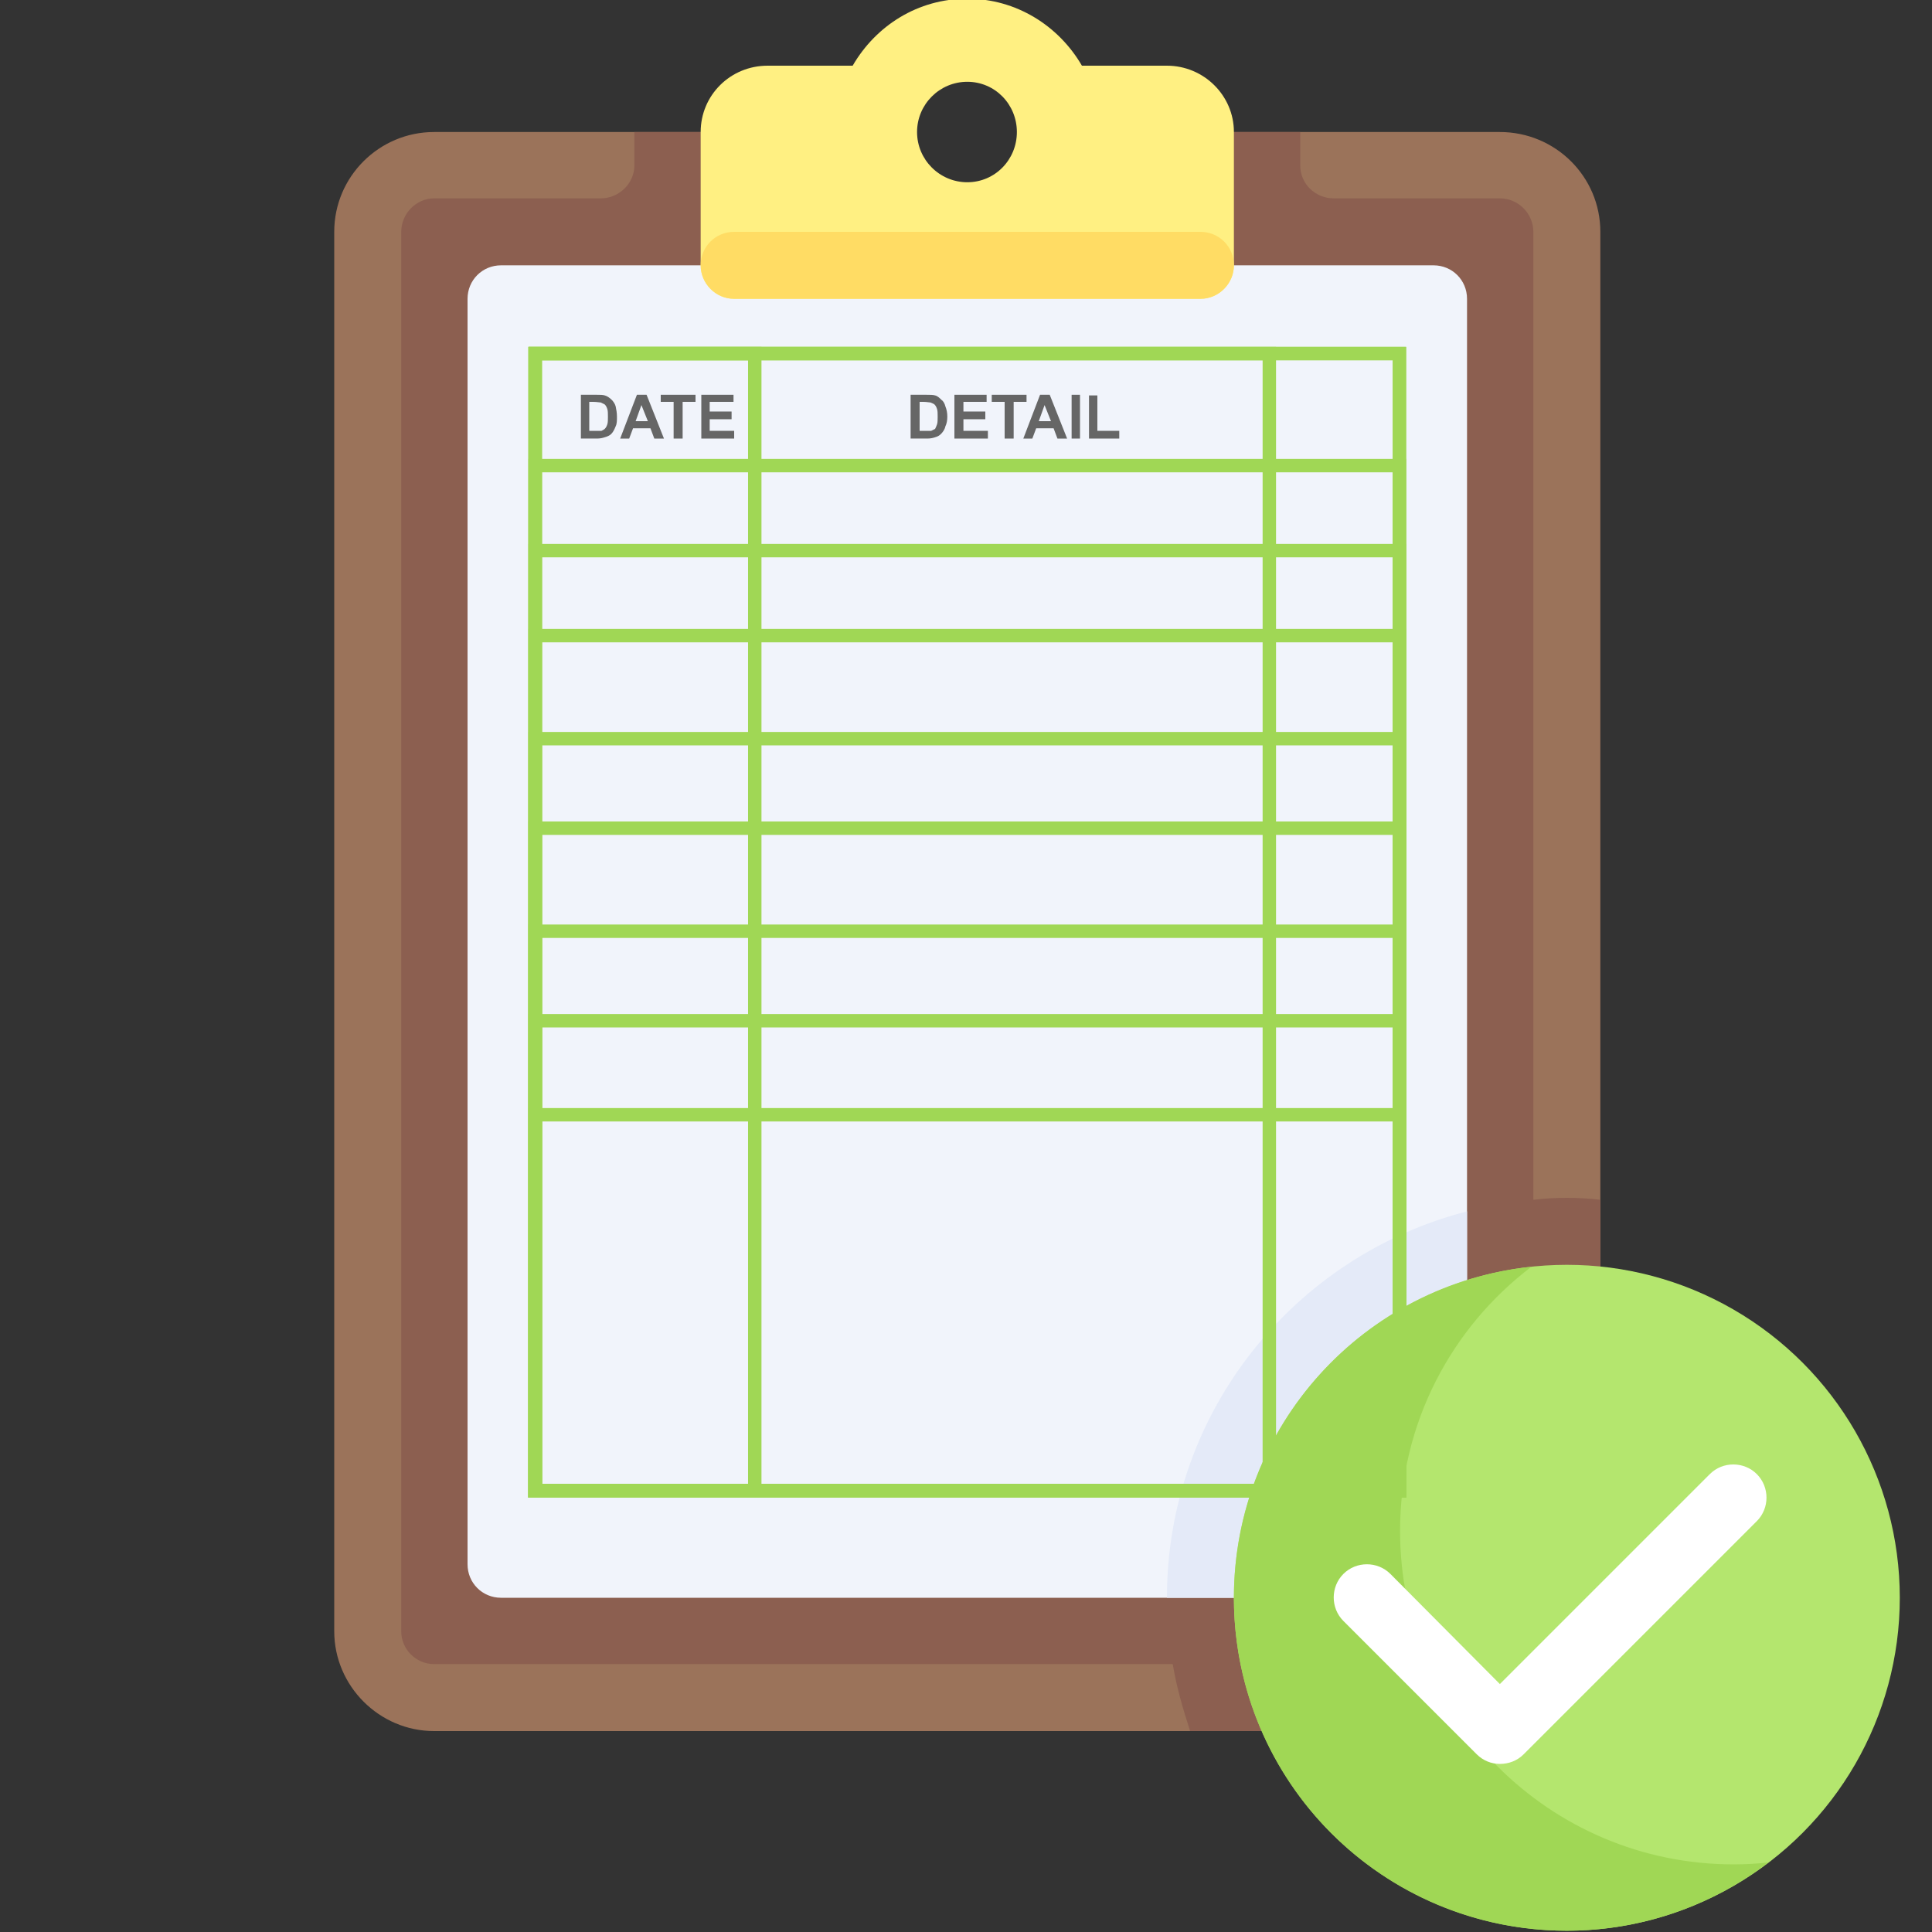 <?xml version="1.0" encoding="UTF-8"?>
<!DOCTYPE svg PUBLIC "-//W3C//DTD SVG 1.1//EN" "http://www.w3.org/Graphics/SVG/1.1/DTD/svg11.dtd">
<!-- Creator: CorelDRAW X7 -->
<svg xmlns="http://www.w3.org/2000/svg" xml:space="preserve" width="3in" height="3in" version="1.1" style="shape-rendering:geometricPrecision; text-rendering:geometricPrecision; image-rendering:optimizeQuality; fill-rule:evenodd; clip-rule:evenodd"
viewBox="0 0 3000 3000"
 xmlns:xlink="http://www.w3.org/1999/xlink">
 <rect x="0" y="0" width="3000" height="3000" fill="#333333" stroke="none"/>
 <defs>
  <style type="text/css">
   <![CDATA[
    .str0 {stroke:#A0D755;stroke-width:20.831}
    .fil9 {fill:none}
    .fil1 {fill:#8C5F50}
    .fil0 {fill:#9B735A}
    .fil7 {fill:#A0D755}
    .fil6 {fill:#B4E66E}
    .fil3 {fill:#E4EAF8}
    .fil2 {fill:#F1F4FB}
    .fil5 {fill:#FFDC64}
    .fil4 {fill:#FFF082}
    .fil8 {fill:white}
    .fil10 {fill:#666666;fill-rule:nonzero}
   ]]>
  </style>
 </defs>
 <g id="Layer_x0020_1">
  <g id="_707094256">
   <path class="fil0" d="M2329 205l-724 0c0,57 -46,103 -103,103 -57,0 -104,-46 -104,-103l-724 0c-85,0 -155,69 -155,155l0 2173c0,85 70,155 155,155l1655 0c86,0 156,-70 156,-155l0 -2173c0,-86 -70,-155 -156,-155z"/>
   <path class="fil1" d="M2433 1860c-18,0 -35,1 -52,3l0 -1503c0,-28 -23,-52 -52,-52l-258 0c-29,0 -52,-23 -52,-51l0 -52 -414 0c0,57 -46,103 -103,103 -57,0 -104,-46 -104,-103l-413 0 0 52c0,28 -24,51 -52,51l-259 0c-28,0 -51,24 -51,52l0 2173c0,28 23,51 51,51l1147 0c6,36 16,70 27,104l481 0c86,0 156,-70 156,-155l0 -670c-17,-2 -35,-3 -52,-3z"/>
   <path class="fil2" d="M2226 2481l-1448 0c-29,0 -52,-23 -52,-52l0 -1965c0,-29 23,-52 52,-52l1448 0c29,0 52,23 52,52l0 1965c0,29 -23,52 -52,52z"/>
   <path class="fil3" d="M2278 2429l0 -548c-268,69 -466,311 -466,600l414 0c29,0 52,-23 52,-52z"/>
   <path class="fil4" d="M1812 102l-132 0c-36,-62 -102,-104 -178,-104 -77,0 -142,42 -178,104l-132 0c-58,0 -104,46 -104,103l0 207c0,28 23,52 52,52l724 0c29,0 52,-24 52,-52l0 -207c0,-57 -47,-103 -104,-103zm-310 181c-43,0 -78,-35 -78,-78 0,-43 35,-78 78,-78 43,0 77,35 77,78 0,43 -34,78 -77,78z"/>
   <path class="fil5" d="M1140 464l724 0c29,0 52,-24 52,-52l0 0c0,-29 -23,-52 -52,-52l-724 0c-29,0 -52,23 -52,52l0 0c0,28 23,52 52,52z"/>
   <circle class="fil6" cx="2433" cy="2481" r="517"/>
   <path class="fil7" d="M2692 2895c-286,0 -518,-232 -518,-518 0,-167 80,-316 204,-410 -260,27 -462,247 -462,514 0,286 231,517 517,517 118,0 226,-40 313,-106 -18,2 -36,3 -54,3z"/>
   <path class="fil8" d="M2329 2739c-13,0 -26,-5 -36,-15l-207 -207c-20,-20 -20,-53 0,-73 20,-20 53,-20 73,0l170 171 326 -326c20,-20 53,-20 73,0 20,20 20,53 0,73l-362 362c-10,10 -23,15 -37,15z"/>
   <rect class="fil9 str0" x="831" y="549" width="1342" height="1766"/>
   <rect class="fil9 str0" x="831" y="549" width="341" height="1766"/>
   <rect class="fil9 str0" x="831" y="549" width="1140" height="1766"/>
   <rect class="fil9 str0" x="831" y="723" width="1342" height="1592"/>
   <rect class="fil9 str0" x="831" y="549" width="1342" height="1766"/>
   <rect class="fil9 str0" x="831" y="855" width="1342" height="1460"/>
   <rect class="fil9 str0" x="831" y="987" width="1342" height="1328"/>
   <rect class="fil9 str0" x="831" y="1147" width="1342" height="1168"/>
   <rect class="fil9 str0" x="831" y="1286" width="1342" height="1029"/>
   <rect class="fil9 str0" x="831" y="1446" width="1342" height="869"/>
   <rect class="fil9 str0" x="831" y="1585" width="1342" height="730"/>
   <rect class="fil9 str0" x="831" y="1731" width="1342" height="584"/>
   <path class="fil10" d="M902 613l25 0c5,0 9,0 12,1 4,1 8,4 11,7 2,2 5,6 6,10 1,5 2,10 2,16 0,6 0,11 -2,15 -2,5 -4,9 -7,12 -2,2 -6,4 -10,5 -3,1 -7,2 -12,2l-25 0 0 -68zm13 11l0 45 10 0c4,0 7,0 9,0 2,-1 4,-2 5,-3 2,-2 3,-4 4,-7 1,-3 1,-7 1,-12 0,-5 0,-9 -1,-12 -1,-3 -2,-5 -4,-7 -2,-1 -4,-2 -6,-3 -2,0 -6,-1 -12,-1l-6 0z"/>
   <path id="1" class="fil10" d="M1031 681l-15 0 -6 -16 -27 0 -6 16 -14 0 26 -68 15 0 27 68zm-25 -27l-10 -25 -9 25 19 0z"/>
   <polygon id="2" class="fil10" points="1046,681 1046,624 1026,624 1026,613 1080,613 1080,624 1060,624 1060,681 "/>
   <polygon id="3" class="fil10" points="1089,681 1089,613 1139,613 1139,624 1102,624 1102,639 1136,639 1136,651 1102,651 1102,669 1140,669 1140,681 "/>
   <path id="4" class="fil10" d="M1414 613l25 0c5,0 10,0 13,1 4,1 7,4 10,7 3,2 5,6 6,10 2,5 3,10 3,16 0,6 -1,11 -3,15 -1,5 -4,9 -7,12 -2,2 -5,4 -9,5 -3,1 -7,2 -12,2l-26 0 0 -68zm14 11l0 45 10 0c4,0 6,0 8,0 2,-1 4,-2 6,-3 1,-2 2,-4 3,-7 1,-3 1,-7 1,-12 0,-5 0,-9 -1,-12 -1,-3 -2,-5 -4,-7 -1,-1 -4,-2 -6,-3 -2,0 -6,-1 -11,-1l-6 0z"/>
   <polygon id="5" class="fil10" points="1482,681 1482,613 1532,613 1532,624 1496,624 1496,639 1530,639 1530,651 1496,651 1496,669 1534,669 1534,681 "/>
   <polygon id="6" class="fil10" points="1560,681 1560,624 1540,624 1540,613 1594,613 1594,624 1574,624 1574,681 "/>
   <path id="7" class="fil10" d="M1657 681l-15 0 -6 -16 -27 0 -6 16 -14 0 26 -68 15 0 27 68zm-25 -27l-10 -25 -9 25 19 0z"/>
   <polygon id="8" class="fil10" points="1664,681 1664,613 1677,613 1677,681 "/>
   <polygon id="9" class="fil10" points="1691,681 1691,614 1704,614 1704,669 1738,669 1738,681 "/>
  </g>
 </g>
</svg>

